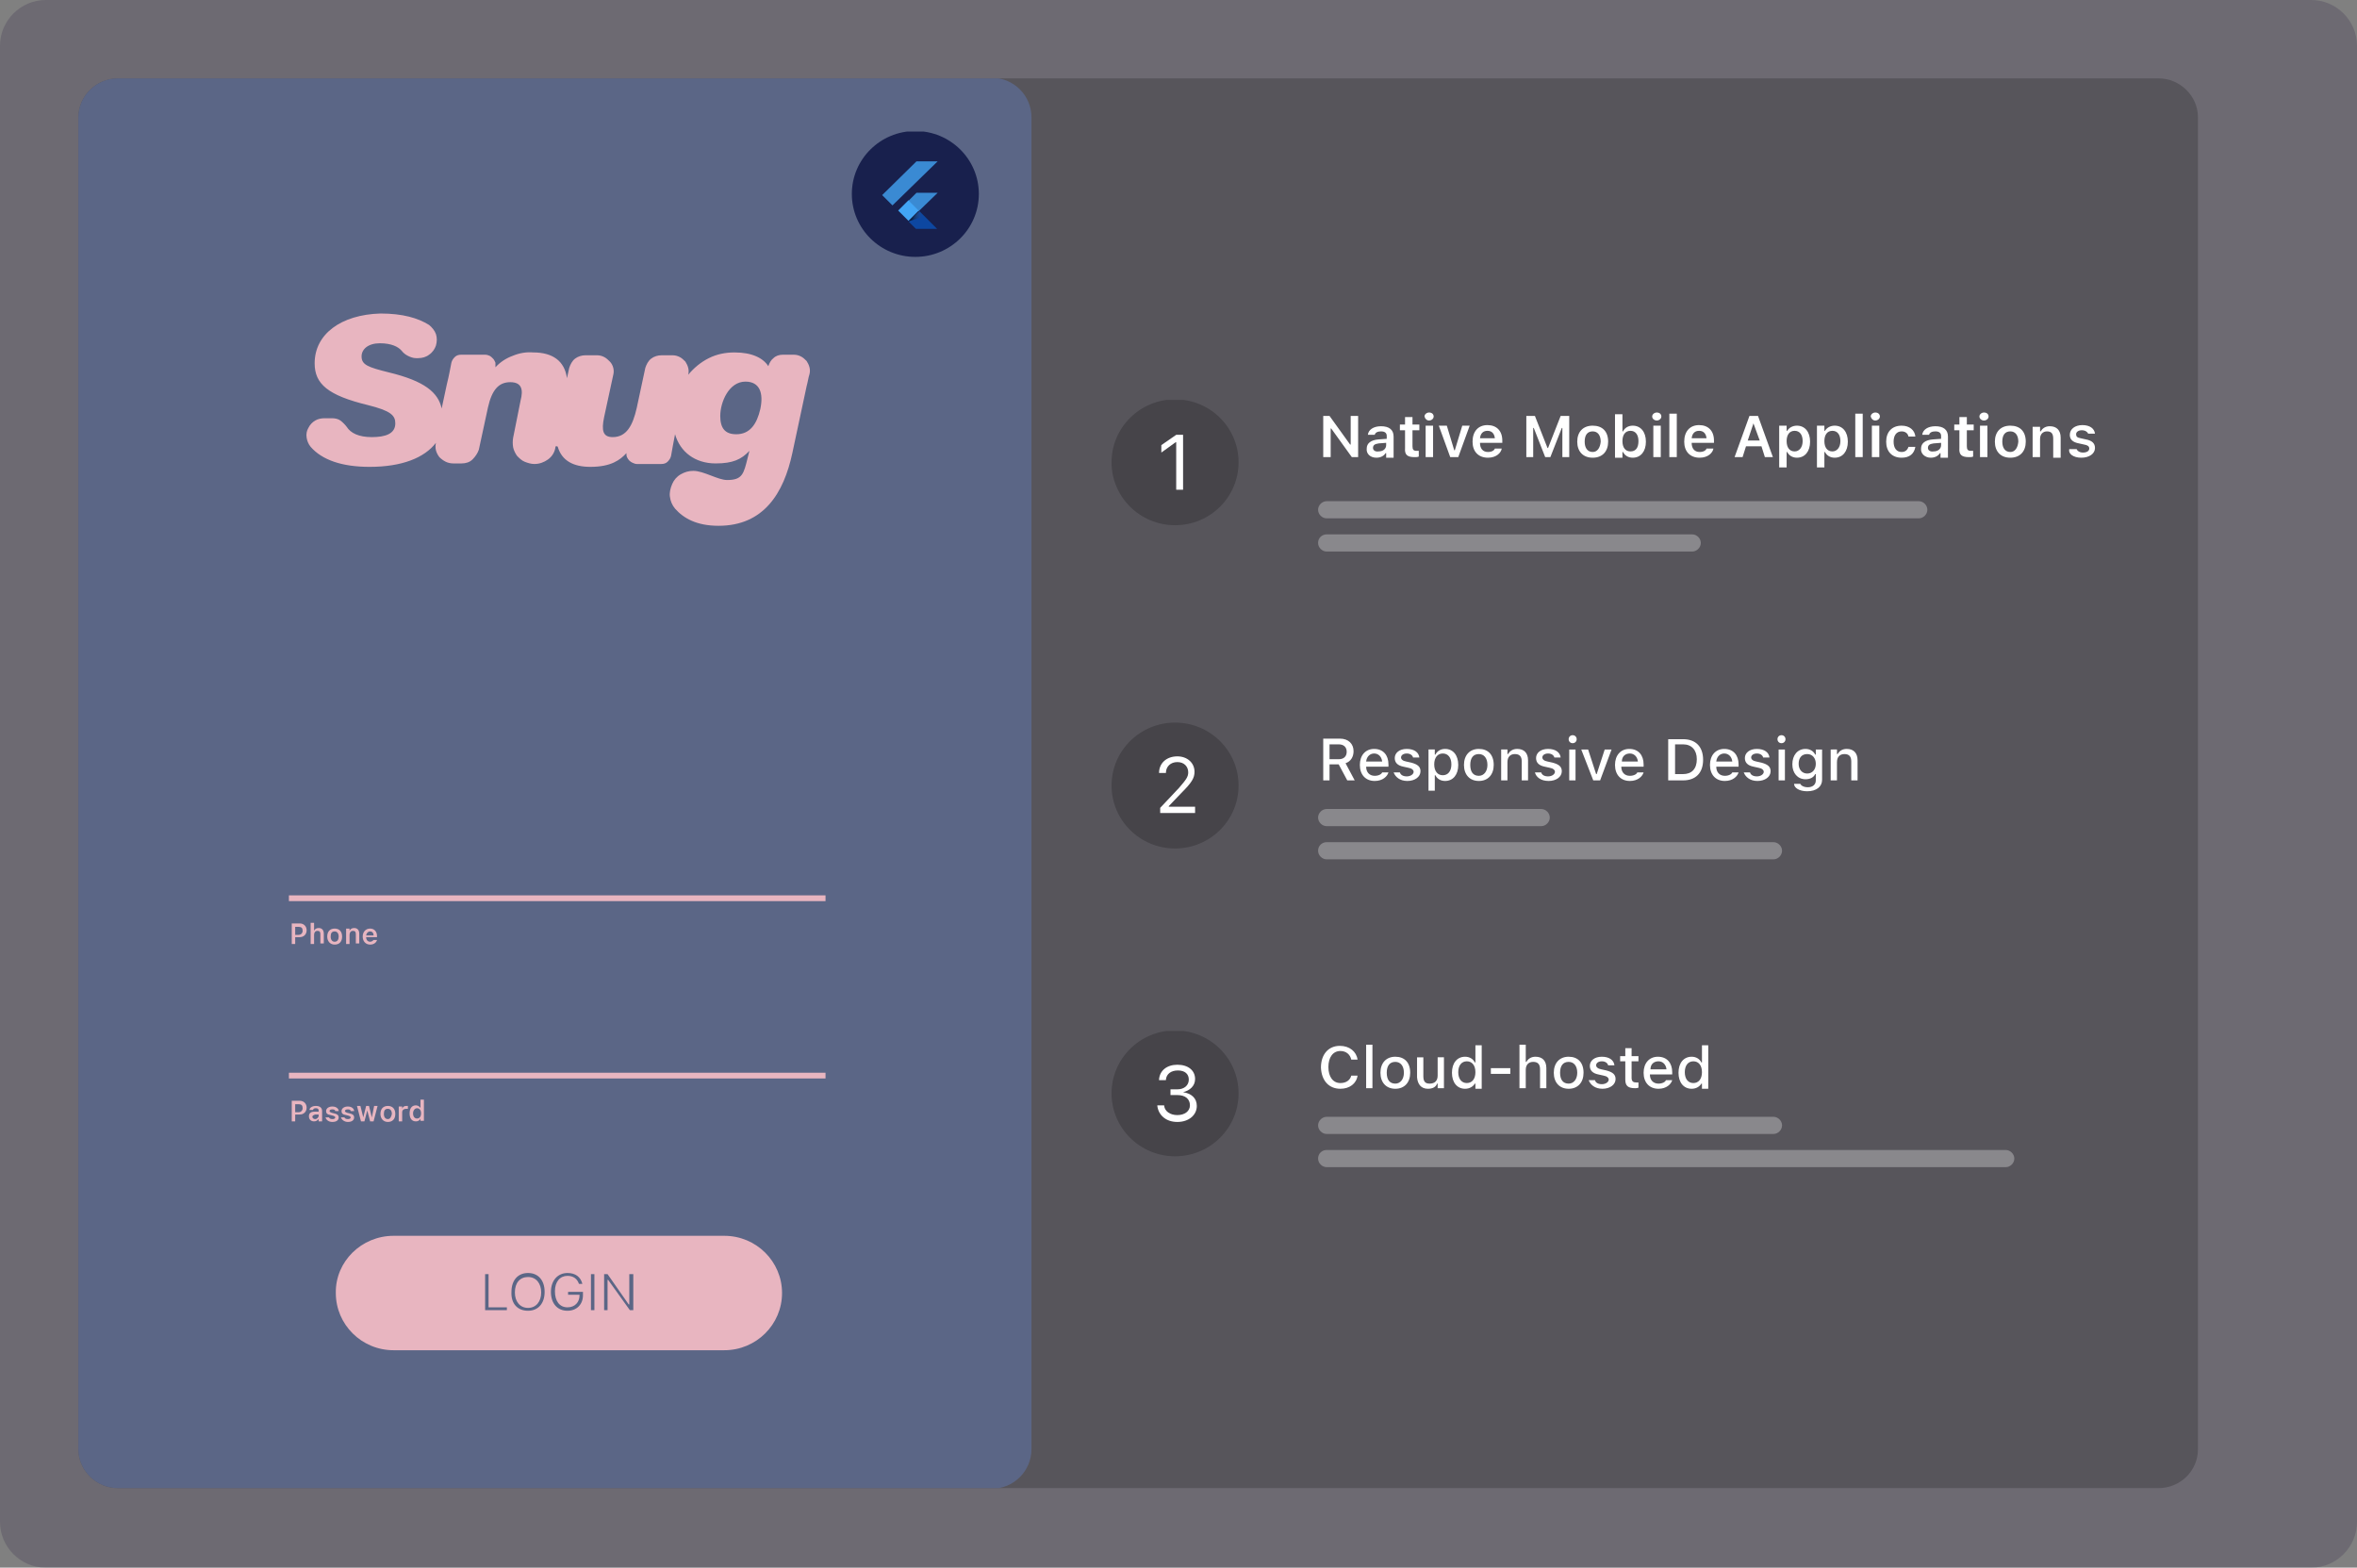 <?xml version="1.0" encoding="utf-8"?>
<!-- Generator: Adobe Illustrator 24.2.3, SVG Export Plug-In . SVG Version: 6.00 Build 0)  -->
<svg version="1.1" id="Layer_1" xmlns="http://www.w3.org/2000/svg" xmlns:xlink="http://www.w3.org/1999/xlink" x="0px" y="0px"
	 viewBox="0 0 412 274" style="enable-background:new 0 0 412 274;" xml:space="preserve">
<rect x="0" y="0" width="412" height="274" fill="#808080" stroke="none"/>
<style type="text/css">
	.st0{fill:#27143E;fill-opacity:0.2;}
	.st1{clip-path:url(#SVGID_2_);}
	.st2{fill-opacity:0.2;}
	.st3{fill:#5B6686;}
	.st4{fill:#E8B5C0;}
	.st5{fill:none;stroke:#E8B5C0;}
	.st6{clip-path:url(#SVGID_4_);}
	.st7{fill-rule:evenodd;clip-rule:evenodd;fill:#18204D;}
	.st8{clip-path:url(#SVGID_6_);}
	.st9{fill:#42A5F5;fill-opacity:0.8;}
	.st10{fill:#0D47A1;}
	.st11{fill:#42A5F5;}
	.st12{fill:url(#SVGID_7_);}
	.st13{fill:url(#SVGID_8_);}
	.st14{clip-path:url(#SVGID_10_);}
	.st15{fill:#FFFFFF;}
	.st16{clip-path:url(#SVGID_12_);}
	.st17{clip-path:url(#SVGID_14_);}
	.st18{fill:#FFFFFF;fill-opacity:0.3;}
	.st19{clip-path:url(#SVGID_16_);}
	.st20{clip-path:url(#SVGID_18_);}
	.st21{clip-path:url(#SVGID_20_);}
	.st22{clip-path:url(#SVGID_22_);}
	.st23{clip-path:url(#SVGID_24_);}
	.st24{clip-path:url(#SVGID_26_);}
</style>
<g>
	<path class="st0" d="M8,0h396c4.4,0,8,3.6,8,8v258c0,4.4-3.6,8-8,8H8c-4.4,0-8-3.6-8-8V8C0,3.6,3.6,0,8,0z"/>
	<g>
		<defs>
			<path id="SVGID_1_" d="M20.6,13.7h356.7c3.8,0,6.9,3.1,6.9,6.8v232.8c0,3.8-3.1,6.8-6.9,6.8H20.6c-3.8,0-6.9-3.1-6.9-6.8V20.5
				C13.7,16.8,16.8,13.7,20.6,13.7z"/>
		</defs>
		<clipPath id="SVGID_2_">
			<use xlink:href="#SVGID_1_"  style="overflow:visible;"/>
		</clipPath>
		<g class="st1">
			<path class="st2" d="M20.6,13.7h356.7c3.8,0,6.9,3.1,6.9,6.8v232.8c0,3.8-3.1,6.8-6.9,6.8H20.6c-3.8,0-6.9-3.1-6.9-6.8V20.5
				C13.7,16.8,16.8,13.7,20.6,13.7z"/>
			<path class="st3" d="M13.7,20.5c0-3.8,3.1-6.9,6.9-6.9h152.8c3.8,0,6.9,3.1,6.9,6.9v232.8c0,3.8-3.1,6.9-6.9,6.9H20.6
				c-3.8,0-6.9-3.1-6.9-6.9V20.5z"/>
			<path class="st4" d="M68.8,216h57.8c5.6,0,10.1,4.5,10.1,10l0,0c0,5.5-4.5,10-10.1,10H68.8c-5.6,0-10.1-4.5-10.1-10l0,0
				C58.6,220.5,63.2,216,68.8,216z"/>
			<path class="st3" d="M84.8,229h3.8v-0.5h-3.2v-5.8h-0.6V229z M92.3,229.1c1.8,0,2.9-1.3,2.9-3.3v0c0-2-1.1-3.3-2.9-3.3
				c-1.8,0-2.9,1.3-2.9,3.3v0C89.3,227.9,90.5,229.1,92.3,229.1z M92.3,228.6c-1.4,0-2.3-1.1-2.3-2.7v0c0-1.7,0.9-2.7,2.3-2.7
				c1.4,0,2.3,1.1,2.3,2.7v0C94.6,227.5,93.7,228.6,92.3,228.6z M99.2,229.1c1.6,0,2.7-1.1,2.7-2.7v-0.6h-2.6v0.5h2v0.1
				c0,1.2-0.8,2.1-2.1,2.1c-1.4,0-2.2-1.1-2.2-2.8v0c0-1.7,0.9-2.7,2.2-2.7c1,0,1.7,0.5,2,1.4l0,0h0.6l0,0c-0.3-1.2-1.2-1.9-2.6-1.9
				c-1.7,0-2.9,1.3-2.9,3.3v0C96.3,227.8,97.4,229.1,99.2,229.1z M103.3,229h0.6v-6.3h-0.6V229z M105.6,229h0.6v-5.3h0.1l3.8,5.3
				h0.6v-6.3H110v5.3h-0.1l-3.7-5.3h-0.6V229z"/>
			<path class="st4" d="M134.3,64c-0.9-1.4-2.8-2.4-5.9-2.4c-1.6,0-3.1,0.3-4.5,1c-1.4,0.7-2.6,1.7-3.6,2.9c0.1-0.4,0.1-0.8,0-1.2
				c-0.1-0.4-0.3-0.8-0.5-1.1c-0.3-0.3-0.6-0.6-1-0.8c-0.4-0.2-0.8-0.3-1.2-0.3h-2c-0.6,0-1.3,0.2-1.8,0.6c-0.5,0.4-0.8,1-1,1.6
				l-1.5,7c-0.7,3.1-1.8,5.1-4.2,5.1c-1.7,0-2-1.1-1.5-3.5l1.6-7.4c0.1-0.4,0.1-0.8,0-1.2c-0.1-0.4-0.3-0.8-0.6-1.1
				c-0.3-0.3-0.6-0.6-1-0.8c-0.4-0.2-0.8-0.3-1.2-0.3h-2.1c-0.6,0-1.3,0.2-1.8,0.6c-0.5,0.4-0.8,1-1,1.6l-0.4,1.8
				c-0.4-3-2.5-4.5-5.9-4.5c-1.2-0.1-2.4,0.1-3.6,0.6c-1.1,0.4-2.2,1.1-3,2c0-0.3,0-0.5,0-0.8c-0.1-0.2-0.2-0.5-0.4-0.7
				c-0.2-0.2-0.4-0.4-0.6-0.5c-0.2-0.1-0.5-0.2-0.8-0.2h-4.2c-0.4,0-0.8,0.1-1.1,0.4c-0.3,0.3-0.5,0.6-0.6,1c-0.2,1-0.4,2.2-0.8,3.8
				l-0.9,4.2c-0.6-2.8-3-4.8-9.2-6.3c-3.6-0.9-4.8-1.3-4.8-2.8c0-1.3,1.2-2.3,3.2-2.3c2,0,3.2,0.6,3.8,1.3c0.3,0.4,0.7,0.7,1.1,0.9
				c0.4,0.2,0.9,0.4,1.4,0.4h0.4c0.7,0,1.4-0.2,1.9-0.6c0.6-0.4,1-1,1.2-1.6c0.2-0.7,0.2-1.4,0-2c-0.2-0.6-0.7-1.2-1.2-1.6
				c-1.9-1.2-4.6-2-8.5-2C59.6,55,55,58.4,55,63.5c0,3.6,2.3,5.6,9.3,7.3c4,1,4.8,1.8,4.8,3.2c0,1.8-1.7,2.4-4.1,2.4
				c-2.3,0-3.7-0.7-4.4-1.8c-0.3-0.4-0.7-0.8-1.1-1.1c-0.4-0.3-1-0.4-1.5-0.4h-1.2c-0.6,0-1.2,0.1-1.7,0.4c-0.5,0.3-0.9,0.7-1.2,1.3
				c-0.3,0.5-0.4,1.1-0.3,1.7c0.1,0.6,0.3,1.1,0.7,1.6c2,2.3,5.5,3.5,10.3,3.5c5.7,0,9.6-1.6,11.6-4.2c-0.1,0.4-0.1,0.9,0,1.3
				c0.1,0.4,0.3,0.8,0.6,1.2c0.3,0.3,0.7,0.6,1.1,0.8c0.4,0.2,0.9,0.3,1.3,0.3h1.5c0.7,0,1.4-0.2,1.9-0.7s0.9-1.1,1.1-1.7l1.6-7.4
				c0.7-3.1,1.9-4.4,3.9-4.4c2,0,2.3,1.3,1.8,3.2l-1.3,6.5c-0.1,0.6-0.1,1.1,0,1.7c0.1,0.5,0.4,1.1,0.7,1.5c0.4,0.4,0.8,0.8,1.3,1
				c0.5,0.2,1.1,0.4,1.7,0.4c0.9,0,1.7-0.3,2.4-0.8c0.7-0.5,1.2-1.3,1.3-2.2c0,0,0-0.1,0.1-0.1c0,0,0.1,0,0.1,0s0.1,0,0.1,0
				c0,0,0.1,0.1,0.1,0.1c0.7,2.4,2.7,3.5,5.7,3.5c3.6,0,5.2-1.2,6.3-2.4c0,0.2,0,0.5,0.1,0.7c0.1,0.2,0.2,0.4,0.4,0.6
				c0.2,0.2,0.4,0.3,0.6,0.4c0.2,0.1,0.5,0.2,0.7,0.2h4.3c0.4,0,0.8-0.1,1.1-0.4c0.3-0.3,0.5-0.6,0.6-1c0.2-1.1,0.4-2.3,0.7-3.8
				c0.9,3.1,3.5,5.1,7.1,5.1c3,0,4.5-0.7,5.9-2.2l-0.3,1.2c-0.7,2.8-0.9,3.9-3.6,3.9c-1.6,0-4.1-1.6-5.9-1.6c-0.8,0-1.5,0.2-2.2,0.6
				c-0.7,0.4-1.2,1-1.5,1.7c-0.3,0.7-0.5,1.5-0.4,2.2c0.1,0.8,0.4,1.5,0.9,2.1c1.5,1.7,3.8,3,7.6,3c7.9,0,11.4-5.7,12.9-12.7
				l2.5-11.7c0.2-0.7,0.3-1.5,0.5-2.1c0.1-0.4,0.1-0.8,0-1.2c-0.1-0.4-0.3-0.8-0.5-1.1c-0.3-0.3-0.6-0.6-1-0.8
				c-0.4-0.2-0.8-0.3-1.2-0.3h-2c-0.6,0-1.2,0.2-1.6,0.6C134.8,62.9,134.5,63.4,134.3,64z M132.9,71.5c-0.6,2.6-1.8,4.4-4.2,4.4
				c-2,0-2.8-1.1-2.8-3.2c0-2.4,1.5-6,4.4-6C132.8,66.7,133.5,68.7,132.9,71.5z"/>
			<path class="st5" d="M50.5,157h93.8"/>
			<path class="st5" d="M50.5,188h93.8"/>
			<path class="st4" d="M51,196h0.6v-1.2h0.8c0.7,0,1.2-0.5,1.2-1.2v0c0-0.7-0.5-1.2-1.2-1.2H51V196z M52.2,193
				c0.5,0,0.7,0.2,0.7,0.7v0c0,0.4-0.3,0.7-0.7,0.7h-0.6V193H52.2z M54.9,196c0.4,0,0.6-0.2,0.8-0.4h0v0.4h0.6v-1.8
				c0-0.6-0.4-0.9-1.1-0.9c-0.6,0-1.1,0.3-1.1,0.7l0,0h0.6l0,0c0.1-0.2,0.2-0.3,0.5-0.3c0.3,0,0.5,0.1,0.5,0.4v0.2l-0.7,0
				c-0.7,0-1,0.3-1,0.8v0C54,195.7,54.4,196,54.9,196z M54.6,195.2L54.6,195.2c0-0.2,0.2-0.3,0.5-0.4l0.6,0v0.2
				c0,0.3-0.3,0.6-0.6,0.6C54.8,195.6,54.6,195.4,54.6,195.2z M58.1,196.1c0.7,0,1.1-0.3,1.1-0.8v0c0-0.4-0.3-0.6-0.8-0.7l-0.4-0.1
				c-0.3-0.1-0.4-0.2-0.4-0.3v0c0-0.2,0.2-0.3,0.5-0.3c0.3,0,0.5,0.1,0.5,0.3l0,0h0.6v0c0-0.4-0.4-0.8-1.1-0.8
				c-0.6,0-1.1,0.3-1.1,0.8v0c0,0.4,0.2,0.6,0.8,0.7l0.4,0.1c0.3,0.1,0.4,0.2,0.4,0.3v0c0,0.2-0.2,0.3-0.5,0.3
				c-0.3,0-0.5-0.1-0.6-0.3l0,0h-0.6v0C57,195.7,57.4,196.1,58.1,196.1z M60.8,196.1c0.7,0,1.1-0.3,1.1-0.8v0c0-0.4-0.3-0.6-0.8-0.7
				l-0.4-0.1c-0.3-0.1-0.4-0.2-0.4-0.3v0c0-0.2,0.2-0.3,0.5-0.3c0.3,0,0.5,0.1,0.5,0.3l0,0h0.6v0c0-0.4-0.4-0.8-1.1-0.8
				c-0.6,0-1.1,0.3-1.1,0.8v0c0,0.4,0.2,0.6,0.8,0.7l0.4,0.1c0.3,0.1,0.4,0.2,0.4,0.3v0c0,0.2-0.2,0.3-0.5,0.3
				c-0.3,0-0.5-0.1-0.6-0.3l0,0h-0.6v0C59.7,195.7,60.2,196.1,60.8,196.1z M63.1,196h0.6l0.5-1.9h0l0.5,1.9h0.6l0.7-2.7h-0.6l-0.4,2
				h0l-0.5-2H64l-0.5,2h0l-0.5-2h-0.6L63.1,196z M67.8,196.1c0.8,0,1.3-0.5,1.3-1.4v0c0-0.9-0.5-1.4-1.3-1.4c-0.8,0-1.3,0.5-1.3,1.4
				v0C66.5,195.5,67,196.1,67.8,196.1z M67.8,195.6c-0.4,0-0.7-0.3-0.7-0.9v0c0-0.6,0.2-0.9,0.7-0.9c0.4,0,0.7,0.3,0.7,0.9v0
				C68.4,195.2,68.2,195.6,67.8,195.6z M69.7,196h0.6v-1.6c0-0.4,0.3-0.6,0.7-0.6c0.1,0,0.2,0,0.3,0v-0.5c-0.1,0-0.2,0-0.3,0
				c-0.4,0-0.6,0.2-0.7,0.5h0v-0.4h-0.6V196z M72.7,196c0.4,0,0.7-0.2,0.8-0.5h0v0.4h0.6v-3.7h-0.6v1.5h0c-0.1-0.3-0.5-0.5-0.8-0.5
				c-0.7,0-1.1,0.5-1.1,1.4v0C71.6,195.5,72,196,72.7,196z M72.9,195.5c-0.4,0-0.7-0.3-0.7-0.9v0c0-0.5,0.3-0.9,0.7-0.9
				c0.4,0,0.7,0.3,0.7,0.9v0C73.6,195.2,73.3,195.5,72.9,195.5z"/>
			<path class="st4" d="M51,165h0.6v-1.2h0.8c0.7,0,1.2-0.5,1.2-1.2v0c0-0.7-0.5-1.2-1.2-1.2H51V165z M52.2,162
				c0.5,0,0.7,0.2,0.7,0.7v0c0,0.4-0.3,0.7-0.7,0.7h-0.6V162H52.2z M54.3,165h0.6v-1.6c0-0.4,0.2-0.7,0.6-0.7c0.4,0,0.5,0.2,0.5,0.6
				v1.6h0.6v-1.7c0-0.6-0.3-1-0.9-1c-0.4,0-0.7,0.2-0.8,0.5h0v-1.4h-0.6V165z M58.5,165.1c0.8,0,1.3-0.5,1.3-1.4v0
				c0-0.9-0.5-1.4-1.3-1.4c-0.8,0-1.3,0.5-1.3,1.4v0C57.2,164.5,57.7,165.1,58.5,165.1z M58.5,164.6c-0.4,0-0.7-0.3-0.7-0.9v0
				c0-0.6,0.2-0.9,0.7-0.9c0.4,0,0.7,0.3,0.7,0.9v0C59.2,164.2,59,164.6,58.5,164.6z M60.5,165h0.6v-1.6c0-0.4,0.2-0.7,0.6-0.7
				c0.4,0,0.5,0.2,0.5,0.6v1.6h0.6v-1.7c0-0.6-0.3-1-0.9-1c-0.4,0-0.7,0.2-0.8,0.5h0v-0.4h-0.6V165z M64.7,165.1
				c0.7,0,1.1-0.4,1.2-0.8l0,0h-0.6l0,0c-0.1,0.1-0.3,0.3-0.6,0.3c-0.4,0-0.7-0.3-0.7-0.8h1.9v-0.2c0-0.8-0.5-1.3-1.2-1.3
				c-0.8,0-1.3,0.6-1.3,1.4v0C63.4,164.5,63.9,165.1,64.7,165.1z M64.7,162.8c0.3,0,0.6,0.2,0.6,0.7h-1.3
				C64.1,163,64.4,162.8,64.7,162.8z"/>
			<g>
				<defs>
					<rect id="SVGID_3_" x="148.9" y="23" width="22.2" height="21.9"/>
				</defs>
				<clipPath id="SVGID_4_">
					<use xlink:href="#SVGID_3_"  style="overflow:visible;"/>
				</clipPath>
				<g class="st6">
					<path class="st7" d="M160,44.9c6.1,0,11.1-4.9,11.1-11s-5-11-11.1-11c-6.1,0-11.1,4.9-11.1,11S153.9,44.9,160,44.9z"/>
					<g>
						<defs>
							<rect id="SVGID_5_" x="154.2" y="28.2" width="9.7" height="11.8"/>
						</defs>
						<clipPath id="SVGID_6_">
							<use xlink:href="#SVGID_5_"  style="overflow:visible;"/>
						</clipPath>
						<g class="st8">
							<path class="st9" d="M156,35.9l-1.8-1.8l6-5.9h3.7L156,35.9z M163.9,33.7h-3.7l-1.4,1.4l1.8,1.8"/>
							<path class="st10" d="M158.8,38.7l1.4,1.4h3.7l-3.2-3.2"/>
							<path class="st11" d="M157,36.8l1.8-1.8l1.8,1.8l-1.8,1.8L157,36.8z"/>
							
								<linearGradient id="SVGID_7_" gradientUnits="userSpaceOnUse" x1="159.73" y1="238.256" x2="159.999" y2="237.988" gradientTransform="matrix(1 0 0 -1 0 276)">
								<stop  offset="0.2" style="stop-color:#000000;stop-opacity:0.15"/>
								<stop  offset="0.85" style="stop-color:#616161;stop-opacity:1.000000e-02"/>
							</linearGradient>
							<path class="st12" d="M158.8,38.7l1.8-1.8l0.3,0.3l-1.8,1.8L158.8,38.7z"/>
							
								<linearGradient id="SVGID_8_" gradientUnits="userSpaceOnUse" x1="158.813" y1="238.249" x2="161.551" y2="238.249" gradientTransform="matrix(1 0 0 -1 0 276)">
								<stop  offset="0.2" style="stop-color:#000000;stop-opacity:0.55"/>
								<stop  offset="0.85" style="stop-color:#616161;stop-opacity:1.000000e-02"/>
							</linearGradient>
							<path class="st13" d="M158.8,38.7l2.7-0.9l-0.9-0.9"/>
						</g>
					</g>
				</g>
			</g>
			<g>
				<defs>
					<rect id="SVGID_9_" x="194.3" y="69.9" width="176.1" height="26.5"/>
				</defs>
				<clipPath id="SVGID_10_">
					<use xlink:href="#SVGID_9_"  style="overflow:visible;"/>
				</clipPath>
				<g class="st14">
					<ellipse class="st2" cx="205.4" cy="80.8" rx="11.1" ry="11"/>
					<path class="st15" d="M205.6,85.6h1.2V76h-1.2l-2.6,1.8v1.3l2.5-1.8h0.1V85.6z"/>
					<g>
						<defs>
							<rect id="SVGID_11_" x="230.4" y="69.9" width="140" height="26.5"/>
						</defs>
						<clipPath id="SVGID_12_">
							<use xlink:href="#SVGID_11_"  style="overflow:visible;"/>
						</clipPath>
						<g class="st16">
							<g>
								<defs>
									<rect id="SVGID_13_" x="230.4" y="69.9" width="140" height="26.5"/>
								</defs>
								<clipPath id="SVGID_14_">
									<use xlink:href="#SVGID_13_"  style="overflow:visible;"/>
								</clipPath>
								<g class="st17">
									<path class="st15" d="M231.3,79.9h1.3v-5h0.1l3.6,5h1.1v-7.2h-1.3v5H236l-3.6-5h-1.1V79.9z M240.6,80
										c0.7,0,1.3-0.3,1.6-0.8h0.1v0.8h1.3v-3.7c0-1.2-0.8-1.8-2.2-1.8c-1.3,0-2.2,0.6-2.3,1.5l0,0h1.2l0,0
										c0.1-0.4,0.5-0.6,1.1-0.6c0.7,0,1,0.3,1,0.8v0.5l-1.4,0.1c-1.4,0.1-2.1,0.7-2.1,1.6v0C238.8,79.3,239.5,80,240.6,80z
										 M240,78.3L240,78.3c0-0.5,0.3-0.7,1-0.8l1.3-0.1v0.4c0,0.7-0.6,1.1-1.3,1.1C240.4,79,240,78.7,240,78.3z M247.3,79.9
										c0.2,0,0.5,0,0.7-0.1v-1c-0.2,0-0.2,0-0.4,0c-0.5,0-0.7-0.2-0.7-0.8v-2.8h1.2v-1h-1.2v-1.3h-1.3v1.3h-0.9v1h0.9v3.1
										C245.5,79.5,246,79.9,247.3,79.9z M249.8,73.5c0.4,0,0.8-0.3,0.8-0.7c0-0.4-0.3-0.7-0.8-0.7c-0.4,0-0.8,0.3-0.8,0.7
										C249.1,73.2,249.4,73.5,249.8,73.5z M249.2,79.9h1.3v-5.5h-1.3V79.9z M253.5,79.9h1.4l2-5.5h-1.3l-1.3,4.3h-0.1l-1.3-4.3
										h-1.4L253.5,79.9z M260.1,80c1.5,0,2.3-0.9,2.4-1.6l0,0h-1.2l0,0c-0.1,0.3-0.5,0.6-1.2,0.6c-0.9,0-1.4-0.6-1.4-1.6h3.9V77
										c0-1.7-1-2.7-2.6-2.7c-1.6,0-2.6,1.1-2.6,2.9v0C257.4,78.9,258.4,80,260.1,80z M260,75.3c0.7,0,1.2,0.4,1.3,1.3h-2.6
										C258.8,75.7,259.3,75.3,260,75.3z M266.8,79.9h1.2v-5.1h0.1l2,5.1h0.9l2-5.1h0.1v5.1h1.2v-7.2h-1.5l-2.2,5.6h-0.1l-2.2-5.6
										h-1.5V79.9z M278.4,80c1.7,0,2.7-1.1,2.7-2.8v0c0-1.8-1-2.8-2.7-2.8c-1.7,0-2.7,1.1-2.7,2.8v0
										C275.7,78.9,276.7,80,278.4,80z M278.4,79c-0.9,0-1.4-0.7-1.4-1.8v0c0-1.2,0.5-1.8,1.4-1.8c0.9,0,1.4,0.7,1.4,1.8v0
										C279.7,78.3,279.2,79,278.4,79z M285.4,80c1.4,0,2.3-1.1,2.3-2.8v0c0-1.7-0.9-2.8-2.3-2.8c-0.8,0-1.4,0.4-1.7,1h-0.1v-3
										h-1.3v7.6h1.3V79h0.1C284,79.6,284.6,80,285.4,80z M285,78.9c-0.9,0-1.4-0.7-1.4-1.8v0c0-1.1,0.5-1.8,1.4-1.8
										c0.9,0,1.4,0.7,1.4,1.8v0C286.4,78.3,285.9,78.9,285,78.9z M289.6,73.5c0.4,0,0.8-0.3,0.8-0.7c0-0.4-0.3-0.7-0.8-0.7
										c-0.4,0-0.8,0.3-0.8,0.7C288.8,73.2,289.2,73.5,289.6,73.5z M289,79.9h1.3v-5.5H289V79.9z M291.8,79.9h1.3v-7.6h-1.3V79.9z
										 M297.1,80c1.5,0,2.3-0.9,2.4-1.6l0,0h-1.2l0,0c-0.1,0.3-0.5,0.6-1.2,0.6c-0.9,0-1.4-0.6-1.4-1.6h3.9V77
										c0-1.7-1-2.7-2.6-2.7c-1.6,0-2.6,1.1-2.6,2.9v0C294.4,78.9,295.4,80,297.1,80z M297,75.3c0.7,0,1.2,0.4,1.3,1.3h-2.6
										C295.8,75.7,296.3,75.3,297,75.3z M303.2,79.9h1.4l0.6-1.9h2.7l0.6,1.9h1.4l-2.6-7.2h-1.5L303.2,79.9z M306.5,74L306.5,74
										l1.1,3h-2.1L306.5,74z M311,81.7h1.3V79h0.1c0.3,0.6,0.9,1,1.7,1c1.4,0,2.3-1.1,2.3-2.8v0c0-1.7-0.9-2.8-2.3-2.8
										c-0.8,0-1.4,0.4-1.7,0.9h-0.1v-0.9H311V81.7z M313.7,78.9c-0.9,0-1.4-0.7-1.4-1.8v0c0-1.1,0.5-1.8,1.4-1.8
										c0.9,0,1.4,0.7,1.4,1.8v0C315.1,78.2,314.5,78.9,313.7,78.9z M317.6,81.7h1.3V79h0.1c0.3,0.6,0.9,1,1.7,1
										c1.4,0,2.3-1.1,2.3-2.8v0c0-1.7-0.9-2.8-2.3-2.8c-0.8,0-1.4,0.4-1.7,0.9h-0.1v-0.9h-1.3V81.7z M320.3,78.9
										c-0.9,0-1.4-0.7-1.4-1.8v0c0-1.1,0.5-1.8,1.4-1.8c0.9,0,1.4,0.7,1.4,1.8v0C321.7,78.2,321.1,78.9,320.3,78.9z M324.3,79.9
										h1.3v-7.6h-1.3V79.9z M327.8,73.5c0.4,0,0.8-0.3,0.8-0.7c0-0.4-0.3-0.7-0.8-0.7c-0.4,0-0.8,0.3-0.8,0.7
										C327.1,73.2,327.4,73.5,327.8,73.5z M327.2,79.9h1.3v-5.5h-1.3V79.9z M332.4,80c1.4,0,2.2-0.7,2.4-1.9l0,0l-1.2,0l0,0
										c-0.2,0.6-0.6,0.9-1.2,0.9c-0.9,0-1.4-0.7-1.4-1.8v0c0-1.1,0.5-1.8,1.4-1.8c0.7,0,1.1,0.4,1.2,0.9l0,0h1.2v0
										c-0.1-1.1-1-1.9-2.4-1.9c-1.7,0-2.7,1.1-2.7,2.8v0C329.7,78.9,330.7,80,332.4,80z M337.5,80c0.7,0,1.3-0.3,1.6-0.8h0.1v0.8
										h1.3v-3.7c0-1.2-0.8-1.8-2.2-1.8c-1.3,0-2.2,0.6-2.3,1.5l0,0h1.2l0,0c0.1-0.4,0.5-0.6,1.1-0.6c0.7,0,1,0.3,1,0.8v0.5
										l-1.4,0.1c-1.4,0.1-2.1,0.7-2.1,1.6v0C335.7,79.3,336.5,80,337.5,80z M337,78.3L337,78.3c0-0.5,0.3-0.7,1-0.8l1.3-0.1v0.4
										c0,0.7-0.6,1.1-1.3,1.1C337.4,79,337,78.7,337,78.3z M344.2,79.9c0.2,0,0.5,0,0.7-0.1v-1c-0.2,0-0.2,0-0.4,0
										c-0.5,0-0.7-0.2-0.7-0.8v-2.8h1.2v-1h-1.2v-1.3h-1.3v1.3h-0.9v1h0.9v3.1C342.4,79.5,342.9,79.9,344.2,79.9z M346.8,73.5
										c0.4,0,0.8-0.3,0.8-0.7c0-0.4-0.3-0.7-0.8-0.7c-0.4,0-0.8,0.3-0.8,0.7C346,73.2,346.4,73.5,346.8,73.5z M346.1,79.9h1.3
										v-5.5h-1.3V79.9z M351.4,80c1.7,0,2.7-1.1,2.7-2.8v0c0-1.8-1-2.8-2.7-2.8c-1.7,0-2.7,1.1-2.7,2.8v0
										C348.7,78.9,349.7,80,351.4,80z M351.4,79c-0.9,0-1.4-0.7-1.4-1.8v0c0-1.2,0.5-1.8,1.4-1.8c0.9,0,1.4,0.7,1.4,1.8v0
										C352.7,78.3,352.2,79,351.4,79z M355.3,79.9h1.3v-3.2c0-0.8,0.5-1.3,1.2-1.3c0.8,0,1.1,0.4,1.1,1.3v3.3h1.3v-3.5
										c0-1.3-0.7-2-1.9-2c-0.8,0-1.3,0.4-1.6,0.9h-0.1v-0.8h-1.3V79.9z M363.8,80c1.4,0,2.4-0.7,2.4-1.7v0c0-0.8-0.5-1.3-1.6-1.5
										l-0.9-0.2c-0.6-0.1-0.8-0.3-0.8-0.7v0c0-0.4,0.4-0.7,1-0.7c0.6,0,1,0.3,1.1,0.6l0,0h1.2v0c-0.1-0.9-0.9-1.5-2.2-1.5
										c-1.3,0-2.2,0.7-2.2,1.7v0c0,0.8,0.5,1.3,1.6,1.5l0.9,0.2c0.6,0.1,0.9,0.3,0.9,0.7v0c0,0.4-0.4,0.7-1.1,0.7
										c-0.6,0-1-0.3-1.1-0.6l0,0h-1.3v0C361.5,79.3,362.4,80,363.8,80z"/>
									<path class="st18" d="M231.9,87.6h103.5c0.8,0,1.5,0.7,1.5,1.5l0,0c0,0.8-0.7,1.5-1.5,1.5H231.9c-0.8,0-1.5-0.7-1.5-1.5
										l0,0C230.4,88.3,231.1,87.6,231.9,87.6z"/>
									<path class="st18" d="M231.9,93.4h63.9c0.8,0,1.5,0.7,1.5,1.5l0,0c0,0.8-0.7,1.5-1.5,1.5h-63.9c-0.8,0-1.5-0.7-1.5-1.5l0,0
										C230.4,94,231.1,93.4,231.9,93.4z"/>
								</g>
							</g>
						</g>
					</g>
				</g>
			</g>
			<g>
				<defs>
					<rect id="SVGID_15_" x="194.3" y="126.4" width="161.1" height="23.8"/>
				</defs>
				<clipPath id="SVGID_16_">
					<use xlink:href="#SVGID_15_"  style="overflow:visible;"/>
				</clipPath>
				<g class="st19">
					<ellipse class="st2" cx="205.4" cy="137.3" rx="11.1" ry="11"/>
					<path class="st15" d="M202.6,142.1h6.3V141h-4.6v-0.1l2.2-2.3c1.8-1.8,2.3-2.6,2.3-3.7v0c0-1.6-1.3-2.7-3-2.7
						c-1.9,0-3.2,1.2-3.2,2.9l0,0l1.2,0l0,0c0-1.1,0.8-1.9,2-1.9c1.2,0,1.9,0.8,1.9,1.8v0c0,0.8-0.4,1.3-1.6,2.7l-3.3,3.5V142.1z"/>
					<g>
						<defs>
							<rect id="SVGID_17_" x="230.4" y="126.4" width="125" height="23.8"/>
						</defs>
						<clipPath id="SVGID_18_">
							<use xlink:href="#SVGID_17_"  style="overflow:visible;"/>
						</clipPath>
						<g class="st20">
							<g>
								<defs>
									<rect id="SVGID_19_" x="230.4" y="126.4" width="125" height="23.8"/>
								</defs>
								<clipPath id="SVGID_20_">
									<use xlink:href="#SVGID_19_"  style="overflow:visible;"/>
								</clipPath>
								<g class="st21">
									<path class="st15" d="M231.3,136.4h1.1v-2.8h1.6l1.5,2.8h1.3l-1.6-3c0.9-0.3,1.4-1.1,1.4-2.1v0c0-1.3-0.9-2.2-2.4-2.2h-2.9
										V136.4z M232.4,132.7v-2.6h1.6c0.9,0,1.4,0.5,1.4,1.3v0c0,0.8-0.5,1.3-1.4,1.3H232.4z M240.3,136.5c1.4,0,2.2-0.8,2.4-1.5
										l0,0l-1.1,0l0,0c-0.1,0.3-0.6,0.6-1.3,0.6c-0.9,0-1.5-0.6-1.5-1.6h3.9v-0.4c0-1.6-0.9-2.7-2.5-2.7c-1.5,0-2.5,1.1-2.5,2.8
										v0C237.7,135.4,238.7,136.5,240.3,136.5z M240.2,131.7c0.7,0,1.3,0.5,1.4,1.4h-2.8C238.9,132.2,239.5,131.7,240.2,131.7z
										 M246,136.5c1.3,0,2.3-0.7,2.3-1.7v0c0-0.8-0.5-1.2-1.6-1.5l-0.9-0.2c-0.6-0.1-0.9-0.4-0.9-0.7v0c0-0.4,0.4-0.7,1-0.7
										c0.6,0,1,0.3,1.1,0.7v0h1.1v0c-0.1-0.9-0.9-1.5-2.2-1.5c-1.3,0-2.1,0.7-2.1,1.6v0c0,0.8,0.5,1.3,1.5,1.5l0.9,0.2
										c0.6,0.1,0.9,0.4,0.9,0.7v0c0,0.4-0.5,0.8-1.2,0.8c-0.7,0-1.1-0.3-1.2-0.7l0,0h-1.1v0C243.9,135.8,244.7,136.5,246,136.5z
										 M249.7,138.2h1.1v-2.7h0.1c0.3,0.6,0.9,1,1.7,1c1.4,0,2.3-1.1,2.3-2.8v0c0-1.7-0.9-2.8-2.3-2.8c-0.8,0-1.4,0.4-1.7,1h-0.1
										v-0.9h-1.1V138.2z M252.2,135.5c-0.9,0-1.5-0.7-1.5-1.9v0c0-1.2,0.6-1.9,1.5-1.9c0.9,0,1.5,0.7,1.5,1.9v0
										C253.7,134.8,253.1,135.5,252.2,135.5z M258.5,136.5c1.6,0,2.6-1.1,2.6-2.8v0c0-1.8-1-2.8-2.6-2.8c-1.6,0-2.6,1.1-2.6,2.8
										v0C255.9,135.4,256.9,136.5,258.5,136.5z M258.5,135.6c-1,0-1.5-0.7-1.5-1.9v0c0-1.2,0.5-1.9,1.5-1.9
										c0.9,0,1.5,0.7,1.5,1.9v0C260,134.8,259.4,135.6,258.5,135.6z M262.4,136.4h1.1v-3.2c0-0.9,0.5-1.4,1.3-1.4
										c0.8,0,1.2,0.4,1.2,1.3v3.3h1.1v-3.5c0-1.3-0.7-2-1.9-2c-0.8,0-1.3,0.4-1.6,0.9h-0.1v-0.8h-1.1V136.4z M270.7,136.5
										c1.3,0,2.3-0.7,2.3-1.7v0c0-0.8-0.5-1.2-1.6-1.5l-0.9-0.2c-0.6-0.1-0.9-0.4-0.9-0.7v0c0-0.4,0.4-0.7,1-0.7
										c0.6,0,1,0.3,1.1,0.7v0h1.1v0c-0.1-0.9-0.9-1.5-2.2-1.5c-1.3,0-2.1,0.7-2.1,1.6v0c0,0.8,0.5,1.3,1.5,1.5l0.9,0.2
										c0.6,0.1,0.9,0.4,0.9,0.7v0c0,0.4-0.5,0.8-1.2,0.8c-0.7,0-1.1-0.3-1.2-0.7l0,0h-1.1v0C268.5,135.8,269.3,136.5,270.7,136.5
										z M274.9,129.9c0.4,0,0.7-0.3,0.7-0.7c0-0.4-0.3-0.7-0.7-0.7c-0.4,0-0.7,0.3-0.7,0.7C274.2,129.6,274.5,129.9,274.9,129.9z
										 M274.3,136.4h1.1v-5.4h-1.1V136.4z M278.5,136.4h1.2l2-5.4h-1.2l-1.4,4.3h-0.1l-1.4-4.3h-1.2L278.5,136.4z M284.9,136.5
										c1.4,0,2.2-0.8,2.4-1.5l0,0l-1.1,0l0,0c-0.1,0.3-0.6,0.6-1.3,0.6c-0.9,0-1.5-0.6-1.5-1.6h3.9v-0.4c0-1.6-0.9-2.7-2.5-2.7
										c-1.5,0-2.5,1.1-2.5,2.8v0C282.3,135.4,283.3,136.5,284.9,136.5z M284.9,131.7c0.7,0,1.3,0.5,1.4,1.4h-2.8
										C283.5,132.2,284.1,131.7,284.9,131.7z M291.6,136.4h2.6c2.2,0,3.5-1.3,3.5-3.6v0c0-2.3-1.3-3.6-3.5-3.6h-2.6V136.4z
										 M292.8,135.4v-5.3h1.4c1.5,0,2.4,1,2.4,2.6v0c0,1.7-0.9,2.6-2.4,2.6H292.8z M301.5,136.5c1.4,0,2.2-0.8,2.4-1.5l0,0
										l-1.1,0l0,0c-0.1,0.3-0.6,0.6-1.3,0.6c-0.9,0-1.5-0.6-1.5-1.6h3.9v-0.4c0-1.6-0.9-2.7-2.5-2.7c-1.5,0-2.5,1.1-2.5,2.8v0
										C298.9,135.4,299.9,136.5,301.5,136.5z M301.4,131.7c0.7,0,1.3,0.5,1.4,1.4H300C300.1,132.2,300.7,131.7,301.4,131.7z
										 M307.2,136.5c1.3,0,2.3-0.7,2.3-1.7v0c0-0.8-0.5-1.2-1.6-1.5l-0.9-0.2c-0.6-0.1-0.9-0.4-0.9-0.7v0c0-0.4,0.4-0.7,1-0.7
										c0.6,0,1,0.3,1.1,0.7v0h1.1v0c-0.1-0.9-0.9-1.5-2.2-1.5c-1.3,0-2.1,0.7-2.1,1.6v0c0,0.8,0.5,1.3,1.5,1.5l0.9,0.2
										c0.6,0.1,0.9,0.4,0.9,0.7v0c0,0.4-0.5,0.8-1.2,0.8c-0.7,0-1.1-0.3-1.2-0.7l0,0h-1.1v0C305.1,135.8,305.9,136.5,307.2,136.5
										z M311.4,129.9c0.4,0,0.7-0.3,0.7-0.7c0-0.4-0.3-0.7-0.7-0.7c-0.4,0-0.7,0.3-0.7,0.7C310.7,129.6,311,129.9,311.4,129.9z
										 M310.9,136.4h1.1v-5.4h-1.1V136.4z M315.9,138.3c1.6,0,2.6-0.8,2.6-2v-5.3h-1.1v0.9h-0.1c-0.3-0.6-0.9-1-1.7-1
										c-1.4,0-2.3,1.1-2.3,2.7v0c0,1.5,0.9,2.6,2.3,2.6c0.8,0,1.4-0.3,1.7-0.9h0.1v1.1c0,0.7-0.5,1.2-1.4,1.2
										c-0.7,0-1.2-0.3-1.3-0.6l0,0h-1.1l0,0C313.6,137.7,314.5,138.3,315.9,138.3z M315.9,135.2c-0.9,0-1.5-0.7-1.5-1.7v0
										c0-1,0.5-1.7,1.5-1.7c0.9,0,1.5,0.7,1.5,1.7v0C317.4,134.5,316.8,135.2,315.9,135.2z M320,136.4h1.1v-3.2
										c0-0.9,0.5-1.4,1.3-1.4c0.8,0,1.2,0.4,1.2,1.3v3.3h1.1v-3.5c0-1.3-0.7-2-1.9-2c-0.8,0-1.3,0.4-1.6,0.9h-0.1v-0.8H320V136.4
										z"/>
									<path class="st18" d="M231.9,141.4h37.5c0.8,0,1.5,0.7,1.5,1.5l0,0c0,0.8-0.7,1.5-1.5,1.5h-37.5c-0.8,0-1.5-0.7-1.5-1.5
										l0,0C230.4,142.1,231.1,141.4,231.9,141.4z"/>
									<path class="st18" d="M231.9,147.2H310c0.8,0,1.5,0.7,1.5,1.5l0,0c0,0.8-0.7,1.5-1.5,1.5h-78.1c-0.8,0-1.5-0.7-1.5-1.5l0,0
										C230.4,147.8,231.1,147.2,231.9,147.2z"/>
								</g>
							</g>
						</g>
					</g>
				</g>
			</g>
			<g>
				<defs>
					<rect id="SVGID_21_" x="194.3" y="180.2" width="160.4" height="23.8"/>
				</defs>
				<clipPath id="SVGID_22_">
					<use xlink:href="#SVGID_21_"  style="overflow:visible;"/>
				</clipPath>
				<g class="st22">
					<ellipse class="st2" cx="205.4" cy="191.1" rx="11.1" ry="11"/>
					<path class="st15" d="M205.8,196.1c2,0,3.4-1.2,3.4-2.8v0c0-1.4-1-2.2-2.4-2.4v0c1.2-0.3,2.1-1.1,2.1-2.3v0
						c0-1.5-1.2-2.5-3.1-2.5c-1.8,0-3.1,1-3.2,2.6l0,0.1h1.2l0-0.1c0.1-1,0.9-1.6,2.1-1.6c1.2,0,1.9,0.6,1.9,1.6v0
						c0,1-0.8,1.7-2,1.7h-1.2v1h1.2c1.4,0,2.2,0.7,2.2,1.8v0c0,1-0.9,1.7-2.2,1.7c-1.3,0-2.2-0.7-2.3-1.6l0-0.1h-1.2l0,0.1
						C202.5,194.9,203.8,196.1,205.8,196.1z"/>
					<g>
						<defs>
							<rect id="SVGID_23_" x="230.4" y="180.2" width="124.3" height="23.8"/>
						</defs>
						<clipPath id="SVGID_24_">
							<use xlink:href="#SVGID_23_"  style="overflow:visible;"/>
						</clipPath>
						<g class="st23">
							<g>
								<defs>
									<rect id="SVGID_25_" x="230.4" y="180.2" width="124.3" height="23.8"/>
								</defs>
								<clipPath id="SVGID_26_">
									<use xlink:href="#SVGID_25_"  style="overflow:visible;"/>
								</clipPath>
								<g class="st24">
									<path class="st15" d="M234.3,190.3c1.6,0,2.8-0.9,3-2.3v0h-1.1l0,0c-0.2,0.8-0.9,1.3-1.9,1.3c-1.3,0-2.1-1.1-2.1-2.8v0
										c0-1.7,0.8-2.8,2.1-2.8c1,0,1.7,0.6,1.9,1.5v0h1.1l0,0c-0.2-1.4-1.4-2.4-3.1-2.4c-2,0-3.3,1.5-3.3,3.8v0
										C231,188.9,232.3,190.3,234.3,190.3z M238.8,190.2h1.1v-7.6h-1.1V190.2z M243.9,190.3c1.6,0,2.6-1.1,2.6-2.8v0
										c0-1.8-1-2.8-2.6-2.8c-1.6,0-2.6,1.1-2.6,2.8v0C241.3,189.2,242.3,190.3,243.9,190.3z M243.9,189.4c-1,0-1.5-0.7-1.5-1.9v0
										c0-1.2,0.5-1.9,1.5-1.9c0.9,0,1.5,0.7,1.5,1.9v0C245.4,188.6,244.8,189.4,243.9,189.4z M249.6,190.3c0.8,0,1.4-0.3,1.6-0.9
										h0.1v0.8h1.1v-5.4h-1.1v3.2c0,0.9-0.5,1.4-1.4,1.4c-0.8,0-1.1-0.4-1.1-1.3v-3.3h-1.1v3.5
										C247.8,189.5,248.4,190.3,249.6,190.3z M256.1,190.3c0.8,0,1.4-0.4,1.7-0.9h0.1v0.9h1.1v-7.6h-1.1v3h-0.1
										c-0.3-0.6-0.9-1-1.7-1c-1.4,0-2.3,1.1-2.3,2.8v0C253.8,189.2,254.7,190.3,256.1,190.3z M256.4,189.3
										c-0.9,0-1.5-0.7-1.5-1.9v0c0-1.2,0.6-1.9,1.5-1.9c0.9,0,1.5,0.7,1.5,1.9v0C257.9,188.6,257.3,189.3,256.4,189.3z
										 M260.6,187.7h3.4v-1h-3.4V187.7z M265.6,190.2h1.1V187c0-0.9,0.5-1.4,1.3-1.4c0.8,0,1.2,0.4,1.2,1.3v3.3h1.1v-3.5
										c0-1.3-0.7-2-1.9-2c-0.8,0-1.3,0.4-1.6,0.9h-0.1v-3h-1.1V190.2z M274.2,190.3c1.6,0,2.6-1.1,2.6-2.8v0c0-1.8-1-2.8-2.6-2.8
										c-1.6,0-2.6,1.1-2.6,2.8v0C271.6,189.2,272.6,190.3,274.2,190.3z M274.2,189.4c-1,0-1.5-0.7-1.5-1.9v0
										c0-1.2,0.5-1.9,1.5-1.9c0.9,0,1.5,0.7,1.5,1.9v0C275.7,188.6,275.1,189.4,274.2,189.4z M280.1,190.3c1.3,0,2.3-0.7,2.3-1.7
										v0c0-0.8-0.5-1.2-1.6-1.5l-0.9-0.2c-0.6-0.1-0.9-0.4-0.9-0.7v0c0-0.4,0.4-0.7,1-0.7c0.6,0,1,0.3,1.1,0.7v0h1.1v0
										c-0.1-0.9-0.9-1.5-2.2-1.5c-1.3,0-2.1,0.7-2.1,1.6v0c0,0.8,0.5,1.3,1.5,1.5l0.9,0.2c0.6,0.1,0.9,0.4,0.9,0.7v0
										c0,0.4-0.5,0.8-1.2,0.8c-0.7,0-1.1-0.3-1.2-0.7l0,0h-1.1v0C278,189.6,278.8,190.3,280.1,190.3z M285.8,190.2
										c0.2,0,0.4,0,0.6-0.1v-0.9c-0.2,0-0.2,0-0.4,0c-0.5,0-0.8-0.2-0.8-0.8v-2.9h1.2v-0.9h-1.2v-1.4h-1.1v1.4h-0.9v0.9h0.9v3.2
										C284.1,189.8,284.6,190.2,285.8,190.2z M289.9,190.3c1.4,0,2.2-0.8,2.4-1.5l0,0l-1.1,0l0,0c-0.1,0.3-0.6,0.6-1.3,0.6
										c-0.9,0-1.5-0.6-1.5-1.6h3.9v-0.4c0-1.6-0.9-2.7-2.5-2.7c-1.5,0-2.5,1.1-2.5,2.8v0C287.3,189.2,288.3,190.3,289.9,190.3z
										 M289.9,185.5c0.7,0,1.3,0.5,1.4,1.4h-2.8C288.5,186,289.1,185.5,289.9,185.5z M295.7,190.3c0.8,0,1.4-0.4,1.7-0.9h0.1v0.9
										h1.1v-7.6h-1.1v3h-0.1c-0.3-0.6-0.9-1-1.7-1c-1.4,0-2.3,1.1-2.3,2.8v0C293.4,189.2,294.3,190.3,295.7,190.3z M296,189.3
										c-0.9,0-1.5-0.7-1.5-1.9v0c0-1.2,0.6-1.9,1.5-1.9c0.9,0,1.5,0.7,1.5,1.9v0C297.5,188.6,296.9,189.3,296,189.3z"/>
									<path class="st18" d="M231.9,195.2H310c0.8,0,1.5,0.7,1.5,1.5l0,0c0,0.8-0.7,1.5-1.5,1.5h-78.1c-0.8,0-1.5-0.7-1.5-1.5l0,0
										C230.4,195.9,231.1,195.2,231.9,195.2z"/>
									<path class="st18" d="M231.9,201h118.7c0.8,0,1.5,0.7,1.5,1.5l0,0c0,0.8-0.7,1.5-1.5,1.5H231.9c-0.8,0-1.5-0.7-1.5-1.5l0,0
										C230.4,201.6,231.1,201,231.9,201z"/>
								</g>
							</g>
						</g>
					</g>
				</g>
			</g>
		</g>
	</g>
</g>
</svg>
